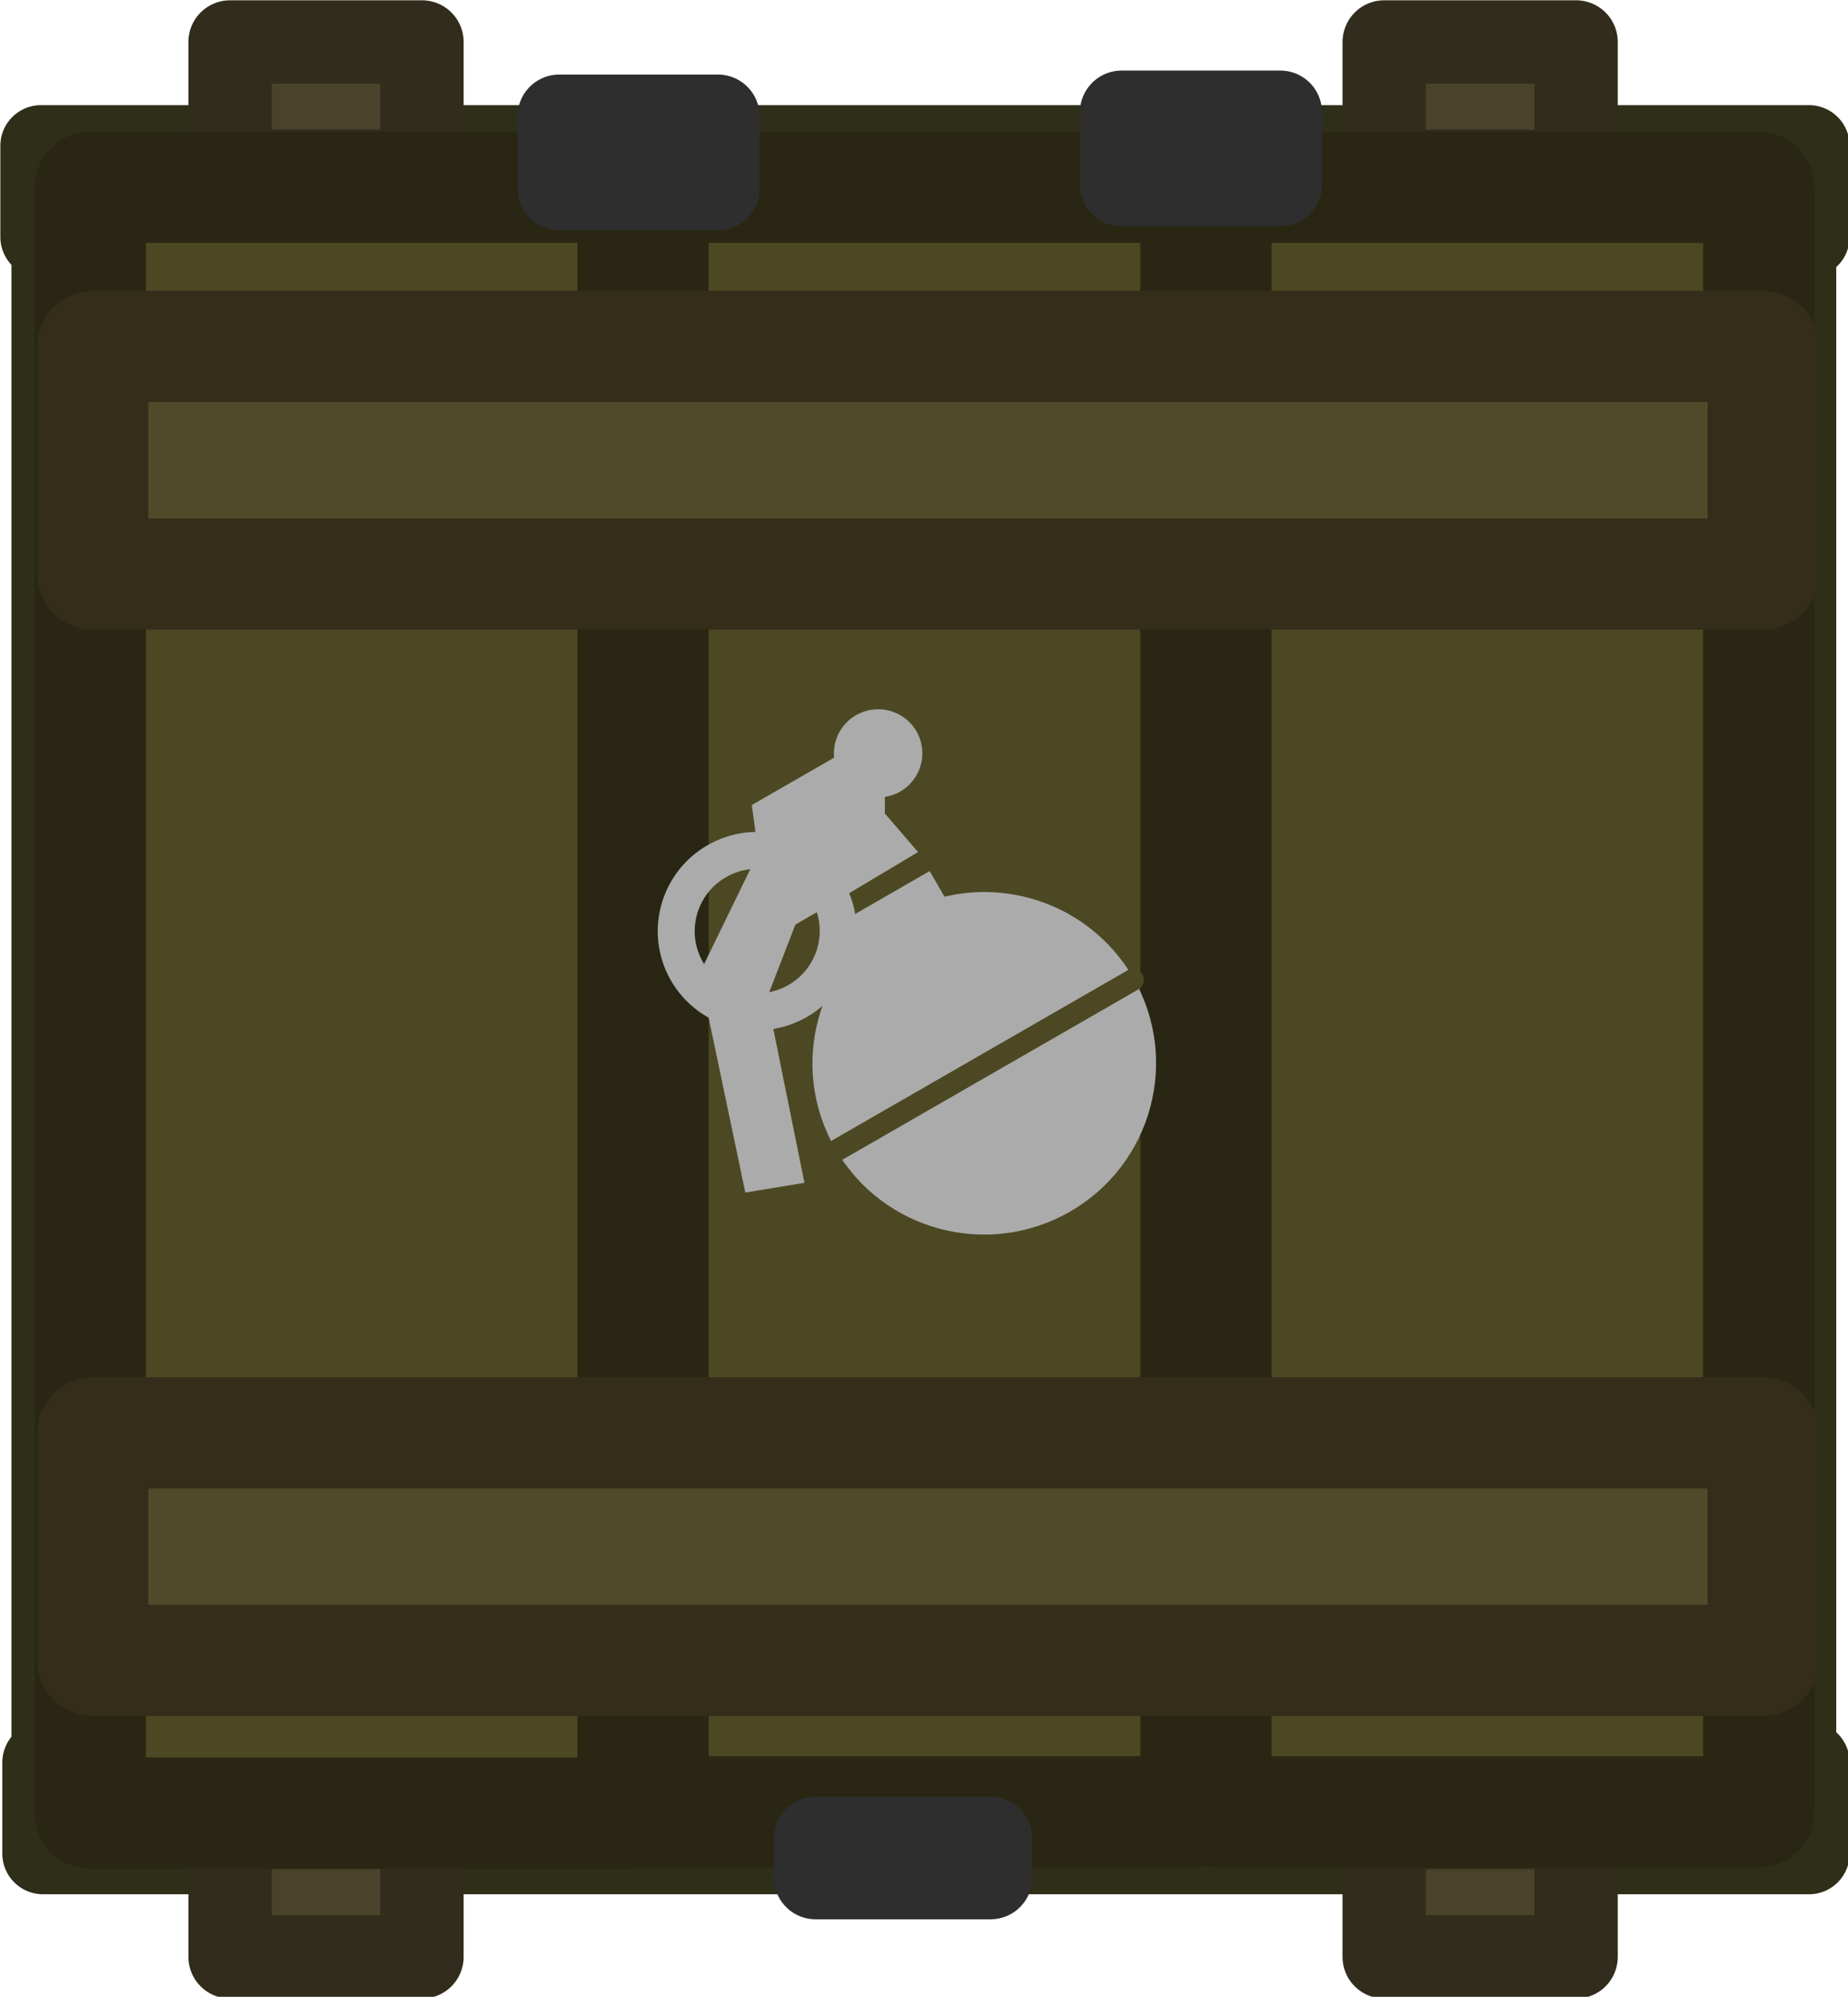 <svg xmlns="http://www.w3.org/2000/svg" width="131.726" height="142.25" viewBox="0 0 34.853 37.637"><g transform="translate(-9.514 -8.32)scale(.396)"><path d="M25.976 27.949h84.205v4.337H25.976zm.094 76.949h84.113v4.34H26.07z" style="fill:#454326;fill-opacity:1;stroke:#2f2e18;stroke-width:3.869;stroke-linecap:round;stroke-linejoin:round;stroke-dasharray:none;stroke-opacity:1;paint-order:stroke fill markers"/><path d="M32.723-109.544h72.175V-105H32.723zm-.214 78.496h72.174v4.543H32.51z" style="fill:#454326;fill-opacity:1;stroke:#2f2e18;stroke-width:3.869;stroke-linecap:round;stroke-linejoin:round;stroke-dasharray:none;stroke-opacity:1;paint-order:stroke fill markers" transform="rotate(90)"/><path d="M34.982 108h9.14v6.152h-9.14zm54.967 0h9.139v6.152h-9.14zM34.982 23.008h9.14v6.152h-9.14zm54.967 0h9.139v6.152h-9.14z" style="fill:#49432b;fill-opacity:1;stroke:#312c1c;stroke-width:3.969;stroke-linecap:round;stroke-linejoin:round;stroke-dasharray:none;stroke-opacity:1;paint-order:stroke fill markers"/><path d="M28.327 29.924h25.845v77.386H28.327zm26.806 0h25.846v77.323H55.133zm26.807 0h25.845v77.323H81.94z" style="fill:#4c4823;fill-opacity:1;stroke:#292713;stroke-width:5.292;stroke-linecap:round;stroke-linejoin:round;stroke-dasharray:none;stroke-opacity:1;paint-order:stroke fill markers"/><path d="M28.446 37.499h79.55v10.833h-79.55zm0 51.711h79.55v10.833h-79.55z" style="fill:#504a2a;fill-opacity:1;stroke:#332d1a;stroke-width:5.292;stroke-linecap:round;stroke-linejoin:round;stroke-dasharray:none;stroke-opacity:1;paint-order:stroke fill markers"/><path d="M62.868 108.516h8.335v1.864h-8.335zm-12.21-81.973h7.56v3.437h-7.56zm26.785-.19h7.559v3.437h-7.56z" style="fill:#3e3e3e;fill-opacity:1;stroke:#2e2e2e;stroke-width:3.969;stroke-linecap:round;stroke-linejoin:round;stroke-dasharray:none;stroke-opacity:1;paint-order:stroke fill markers"/><path d="M22.686 88.249h5.098v2.083h-5.098z" style="fill:#ababab;fill-opacity:1;fill-rule:evenodd;stroke:#4c4823;stroke-width:0;stroke-linecap:round;stroke-linejoin:round;stroke-dasharray:none;stroke-opacity:1" transform="matrix(.867 -.499 .501 .865 0 0)"/><path d="m63.563 64.063-1.655.952-1.351 3.49 1.78 8.805-2.816.462-2.185-10.418 2.804-5.757-.31-2.27 4.138-2.38 2.2 1.993v.79l1.58 1.836z" style="fill:#ababab;fill-opacity:1;fill-rule:evenodd;stroke:#4c4823;stroke-width:0;stroke-linecap:round;stroke-linejoin:round;stroke-dasharray:none;stroke-opacity:1"/><ellipse cx="25.449" cy="97.48" rx="8.175" ry="8.159" style="fill:#ababab;fill-opacity:1;fill-rule:evenodd;stroke:#4c4823;stroke-width:0;stroke-linecap:round;stroke-linejoin:round;stroke-dasharray:none;stroke-opacity:1" transform="matrix(.867 -.499 .501 .865 0 0)"/><path d="m63.905 75.748 14.075-8.096" style="fill:#222;fill-opacity:.697;fill-rule:evenodd;stroke:#4c4823;stroke-width:1.043;stroke-linecap:round;stroke-linejoin:round;stroke-dasharray:none;stroke-opacity:1"/><ellipse cx="19.248" cy="86.627" rx="3.854" ry="3.846" style="fill:none;fill-opacity:1;fill-rule:evenodd;stroke:#ababab;stroke-width:1.758;stroke-linecap:round;stroke-linejoin:round;stroke-dasharray:none;stroke-opacity:1" transform="matrix(.867 -.499 .501 .865 0 0)"/><ellipse cx="28.468" cy="82.166" rx="2.105" ry="2.101" style="fill:#ababab;fill-opacity:1;fill-rule:evenodd;stroke:#4c4823;stroke-width:0;stroke-linecap:round;stroke-linejoin:round;stroke-dasharray:none;stroke-opacity:1" transform="matrix(.867 -.499 .501 .865 0 0)"/></g></svg>